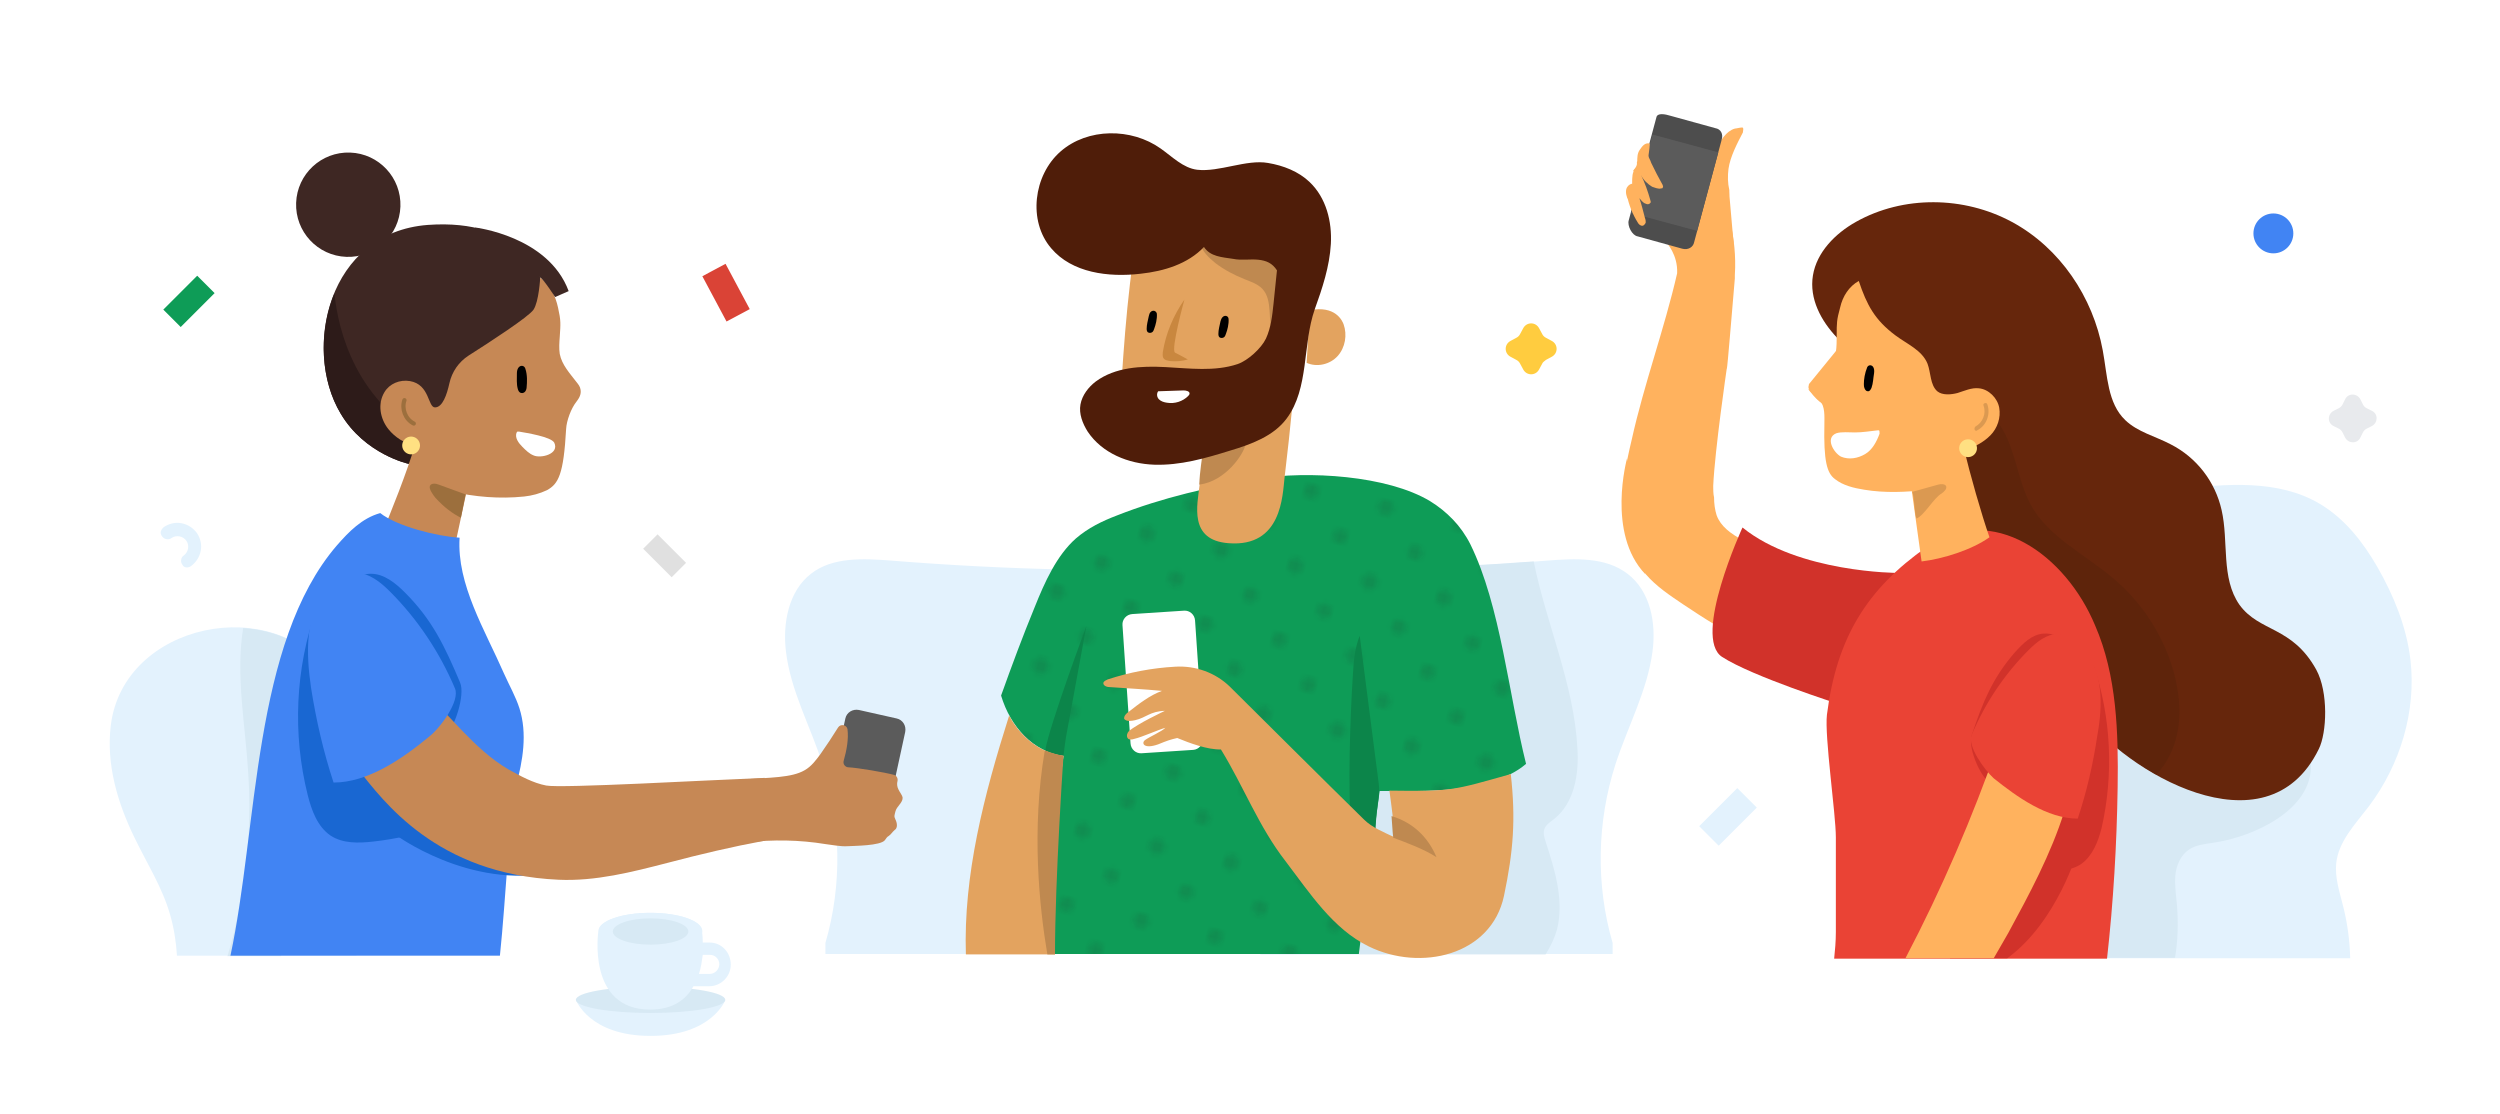 <?xml version="1.0" encoding="utf-8"?>
<!-- Generator: Adobe Illustrator 21.1.0, SVG Export Plug-In . SVG Version: 6.00 Build 0)  -->
<svg version="1.1" id="Layer_1" xmlns="http://www.w3.org/2000/svg" xmlns:xlink="http://www.w3.org/1999/xlink" x="0px" y="0px"
	 width="589.1px" height="262.4px" viewBox="0 0 589.1 262.4" style="enable-background:new 0 0 589.1 262.4;" xml:space="preserve"
	>
<style type="text/css">
	.st0{fill:none;}
	.st1{fill:#231F20;}
	.st2{fill:#E3F2FD;}
	.st3{fill:#D7E9F4;}
	.st4{fill:#0E9C57;}
	.st5{opacity:0.11;fill:url(#SVGID_1_);}
	.st6{fill:#5B5B5B;}
	.st7{fill:#3E2723;}
	.st8{fill:#2D1B19;}
	.st9{fill:#C68855;}
	.st10{fill:#4184F3;}
	.st11{fill:#1967D2;}
	.st12{fill:#66260C;}
	.st13{fill:#5E240B;}
	.st14{fill:#FFB25E;}
	.st15{fill:#D1322A;}
	.st16{fill:#EA4335;}
	.st17{fill:#FFE082;}
	.st18{fill:#DB9951;}
	.st19{fill:#FFFFFF;}
	.st20{fill:#4D4D4D;}
	.st21{fill:#E3A35F;}
	.st22{fill:#BF8950;}
	.st23{fill:#4F1D09;}
	.st24{fill:#0C854A;}
	.st25{fill:#C9873F;}
	.st26{fill:#FFCC3F;}
	.st27{fill:#E8EAED;}
	.st28{fill:#E0E0E0;}
	.st29{fill:#174EA6;}
	.st30{fill:none;stroke:#9C6F3D;stroke-linecap:round;stroke-linejoin:round;stroke-miterlimit:10;}
	.st31{fill:#9C6F3D;}
	.st32{fill:#DA4336;}
</style>
<pattern  y="262.4" width="28.8" height="28.8" patternUnits="userSpaceOnUse" id="_x31_0_dpi_20_x25_" viewBox="1.4 -30.2 28.8 28.8" style="overflow:visible;">
	<g>
		<rect x="1.4" y="-30.2" class="st0" width="28.8" height="28.8"/>
		<g>
			<circle class="st1" cx="30.2" cy="-1.4" r="1.4"/>
			<circle class="st1" cx="15.8" cy="-1.4" r="1.4"/>
			<circle class="st1" cx="30.2" cy="-15.8" r="1.4"/>
			<circle class="st1" cx="15.8" cy="-15.8" r="1.4"/>
			<circle class="st1" cx="8.6" cy="-8.6" r="1.4"/>
			<circle class="st1" cx="23" cy="-8.6" r="1.4"/>
			<circle class="st1" cx="8.6" cy="-23" r="1.4"/>
			<circle class="st1" cx="23" cy="-23" r="1.4"/>
		</g>
		<g>
			<circle class="st1" cx="1.4" cy="-1.4" r="1.4"/>
			<circle class="st1" cx="1.4" cy="-15.8" r="1.4"/>
		</g>
		<g>
			<circle class="st1" cx="30.2" cy="-30.2" r="1.4"/>
			<circle class="st1" cx="15.8" cy="-30.2" r="1.4"/>
		</g>
		<g>
			<circle class="st1" cx="1.4" cy="-30.2" r="1.4"/>
		</g>
	</g>
</pattern>
<path class="st2" d="M193.8,180c4.4,13.6,4.7,28.5,0.7,42.2l0,2.6H380l0-2.6c-4-13.7-3.7-28.6,0.7-42.2c2.9-8.9,7.5-17.3,8.7-26.5
	c0.9-6.7-0.5-14.2-5.9-18.3c-5.2-4-12.4-3.6-18.9-3.1c-13.6,1.1-27.3,1.8-41,2.1v-1.6c-12.1,0.8-24.2,1.4-36.3,1.7
	c-12.1-0.3-24.2-0.8-36.3-1.7v1.6c-13.7-0.3-27.3-1-41-2.1c-6.5-0.5-13.8-0.9-18.9,3.1c-5.3,4.1-6.7,11.7-5.9,18.3
	C186.3,162.8,191,171.2,193.8,180z"/>
<path class="st3" d="M366.9,219c1.7-6.8-0.5-14-2.7-20.7c-0.3-0.9-0.6-2-0.3-2.9c0.4-1.1,1.4-1.7,2.3-2.4c4.8-3.8,5.9-10.6,5.5-16.7
	c-0.8-15.1-7.3-29.2-10.3-44c-12.6,0.9-25.3,1.6-37.9,1.9v-1.6c-1.4,0.1-2.8,0.2-4.1,0.3c-1.7,4-3,8.3-4.3,12.4
	c-3.8,11.5-9,22.5-13.2,34c-4.1,11.4-7.2,23.5-6.4,35.6c0.2,3.2,0.7,6.4,1.4,9.5c0,0.2,0.1,0.3,0.1,0.5h67.2
	C365.4,223,366.3,221.1,366.9,219z"/>
<path class="st4" d="M250.6,178.1c-2.1,15.3-2.5,31.2-2,46.7h71.6c1.6-12.9,3-24.4,4.9-38.4c6.5-0.2,25.4,1.4,34.5-6.4
	c-4.1-16.4-6-37.2-13.1-51.7c-2.2-4.4-5.6-7.8-9.5-10.2c-10.1-6.1-28.9-7.2-40.6-5.3c-11.2,1.9-22.4,4.4-33.3,8.7
	c-3.4,1.3-6.7,2.9-9.6,5.4c-4.5,4-7.3,10.2-9.7,16.2c-2.8,6.8-5.4,13.8-7.9,20.8C238.1,171.3,243.5,177.2,250.6,178.1z"/>
<pattern  id="SVGID_1_" xlink:href="#_x31_0_dpi_20_x25_" patternTransform="matrix(1.206 0.261 -0.261 1.206 -541.485 3792.685)">
</pattern>
<path class="st5" d="M250.6,178.1c-2.1,15.3-2.5,31.2-2,46.7h71.6c1.6-12.9,3-24.4,4.9-38.4c6.5-0.2,25.4,1.4,34.5-6.4
	c-4.1-16.4-6-37.2-13.1-51.7c-2.2-4.4-5.6-7.8-9.5-10.2c-10.1-6.1-28.9-7.2-40.6-5.3c-11.2,1.9-22.4,4.4-33.3,8.7
	c-3.4,1.3-6.7,2.9-9.6,5.4c-4.5,4-7.3,10.2-9.7,16.2c-2.8,6.8-5.4,13.8-7.9,20.8C238.1,171.3,243.5,177.2,250.6,178.1z"/>
<path class="st6" d="M206.3,192l-8.9-2c-1.4-0.3-2.3-1.7-2-3.2l3.8-17.5c0.3-1.4,1.7-2.3,3.2-2l8.9,2c1.4,0.3,2.3,1.7,2,3.2
	l-3.8,17.5C209.1,191.4,207.7,192.3,206.3,192z"/>
<path class="st2" d="M40.1,215.6c0.9,3.1,1.4,6.4,1.6,9.6H84c0.1-11.4,0-22.7-0.4-34.1c-0.3-10.2,0.4-22.9-5.5-31.8
	c-13.3-19.9-49.1-12.6-52,11.7c-1.1,9.1,1.6,18.2,5.6,26.4C34.6,203.4,38.3,209.2,40.1,215.6z"/>
<path class="st3" d="M53.6,225.3h12.6c8-20.3,8.7-43,12.6-64.8c-0.2-0.4-0.4-0.7-0.7-1.1c-4.8-7.3-12.7-10.9-20.8-11.4
	c-1.8,11.1,0.5,22.8,1.2,34.2c0.7,10.4,0,21-2.1,31.2C55.8,217.4,54.8,221.4,53.6,225.3z"/>
<path class="st7" d="M127.3,65.4c0,0-4.3-14-26.5-12.4c-23.5,1.8-29.6,29.2-20.5,44.5c5.7,9.6,16,11.8,16,11.8l32.2-32.4L127.3,65.4
	z"/>
<path class="st8" d="M78.8,69.1c-3.8,9.2-3.3,20.5,1.5,28.4c5.7,9.6,16,11.8,16,11.8l5.4-5.4C83.9,95.1,79.7,78,78.8,69.1z"/>
<path class="st9" d="M106.2,115.8c5.7,1.3,11.5,1.8,17.3,1.2c1.9-0.2,3.7-0.7,5.4-1.5c2.7-1.5,3.9-3.7,4.5-14.4
	c0.1-2,1.2-4.9,2.4-6.4c0.7-0.9,1.2-1.8,1-2.9c-0.1-0.7-0.5-1.2-0.9-1.7c-1.6-2.1-3.5-4.1-4-6.7c-0.2-1.3-0.1-2.7,0-4
	c0.2-3.1,0.3-3.8-0.4-6.9c-0.6-2.8-1.9-5.4-4.2-7.1c0,0-0.3,5.7-1.6,7.6c-1.2,1.7-10.1,7.5-15.3,10.8c-2.3,1.5-3.9,3.8-4.5,6.5
	c-0.6,2.7-1.6,5.7-3.4,5.7c-1.7,0-1.2-5.4-5.9-6.2c-2.4-0.4-4.8,0.6-6,2.6c-1.7,2.8-1,6.3,0.9,8.7c1.6,2,3.8,3.3,6.2,4
	c-1.5,5.3-5.8,16.3-8,21.3c4.2,3.5,11.1,6.2,16.4,7.3l3.7-17.2"/>
<path class="st10" d="M117.8,225.2c1.4-13.2,2.3-34.1,3.8-40c1.6-6,2.7-12.3,0.8-18.3c-0.9-2.8-2.4-5.4-3.6-8.1
	c-4.5-10.3-11.2-21.1-10.5-32.1c-5.3-0.3-14.8-2.7-18.7-5.8c-4.3,1.2-7.4,4.4-10.2,7.6c-19.9,23.1-18.6,66.5-25.1,96.7H117.8z"/>
<path class="st11" d="M92.9,196.5c0,0,17.7,13.3,37.7,9s-23.5-17.3-23.5-17.3l-9.5,0.3"/>
<path class="st2" d="M477.5,225.8h76.3c-0.1-4.3-0.7-8.6-1.8-12.8c-0.8-3.1-1.8-6.3-1.5-9.5c0.5-5.2,4.5-9.3,7.7-13.5
	c7.4-9.8,11.2-22.4,9.8-34.5c-0.9-7.7-3.9-15.1-7.8-21.9c-3.4-5.9-7.7-11.4-13.6-14.9c-9.8-5.8-22.1-4.7-33.4-3.4l-35,38.8
	C482.5,177.9,482.2,202.3,477.5,225.8z"/>
<path class="st3" d="M512.5,225.8c0.7-4,0.8-8.2,0.5-12.3c-0.2-2.4-0.6-4.8-0.4-7.2c0.2-2.4,1.3-4.8,3.2-6.1
	c1.6-1.1,3.7-1.3,5.6-1.6c9.5-1.3,24.9-8.1,23-20.1c-0.8-5-5-9.1-8.5-12.5c-4.4-4.2-7.9-9.2-12.3-13.4c-7.5-7.3-19.3-10.2-28.9-6.3
	c-7,2.9-12,8.7-15.3,15.6c2.9,21.2,2.2,42.8-2,63.8H512.5z"/>
<g>
	<path class="st12" d="M491.1,168.3c9.2,13,42.9,33.6,55.3,8.2c1.9-3.8,2.3-13.4-0.6-18.7c-5.7-10.3-13.4-8.8-18.1-15.3
		c-4.4-6.3-2.5-14.9-4.2-22.3c-1.5-6.7-5.9-12.4-12-15.5c-3.6-1.9-7.8-2.9-10.7-5.7c-4.2-4-4.2-10.5-5.3-16.4
		c-2.3-12.6-10.1-24.2-21.4-30.3c-11.3-6.1-25.6-6.3-36.8,0c-4.8,2.7-9.2,7.1-10.1,12.6s1.9,10.7,5.7,14.7"/>
	<path class="st13" d="M444,97l47.1,71.2c3.4,4.6,9.7,10.1,17,14.3c1.7-1.7,2.9-3.8,3.8-5.9c2.5-6.1,1.9-13,0-19.3
		c-2.5-8.2-7.4-15.5-13.9-21c-6.7-5.7-15.3-9.7-19.5-17.4c-3.4-6.3-3.6-14.5-8.2-20L444,97z"/>
	<path class="st14" d="M404.5,121.4c-0.4-1.3-0.6-2.7-0.6-4.2c-0.2-0.8-0.2-1.9-0.2-2.7c0.4-8.6,3.2-27.7,3.2-27.7v0.2
		c0.2-0.8,1.1-12.2,1.9-21.4c0-0.2,0-0.6,0-0.8c0.6-9.2-2.3-16-1.7-16.6c0.2-0.4,0.4-1.9,0.4-3.4c-0.4-1.7-0.4-3.4-0.2-5
		c0.4-2.9,2.1-6.1,3.4-8.6c0-0.4,0.2-0.8,0-1.1c-0.2-0.2-1.5,0.2-1.9,0.2c-2.1,0.6-3.4,2.9-4.4,4.8l-15.1,18.7l3.4,3.4
		c0,0,2.7,2.8,2.5,7.2c-3,13.1-7.8,26.1-10.7,39.2c-1.3,5.5-2.5,10.9-1.5,16.2c0,5.7,1.3,11.3,4.8,15.5c2.5,2.9,5.7,5,8.8,7.1
		c4.8,3.2,9.9,6.5,15.3,9c1.7-5,4-10.1,6.7-14.7v-5C414.2,128.3,406.4,126.7,404.5,121.4z"/>
	<path class="st15" d="M433.3,165.9c0,0-20.4-6.5-27.5-11.1c-7.1-4.6,4.8-30.5,4.8-30.5c13.2,10.7,36.6,10.7,36.6,10.7"/>
	<path class="st16" d="M432.6,197.3c0,7.4,0,14.9,0,22.3c0,2.3-0.2,4.4-0.4,6.3h64.3c1.5-13.4,2.3-26.9,2.5-40.3
		c0.2-13-0.2-26.5-5.3-38.2c-6.9-16.6-24.2-29.2-39.7-18.5c-14.1,9.9-21.2,21.4-23.5,39.5C429.9,173.5,432.6,191.8,432.6,197.3z"/>
	<path class="st15" d="M459.5,225.8H473c11.8-8.6,16.6-25.4,16.6-25.4l-12.2-4.2l-6.5,6.1C470.9,202.3,460.6,218.1,459.5,225.8z"/>
	<g>
		<path class="st14" d="M450.5,115.7l2.3,16.6c5-0.6,11.8-2.7,16-5.7c-1.7-4.8-4.8-15.5-5.9-20.6c2.3-0.6,4.4-1.7,6.1-3.4
			c1.7-1.7,2.5-4.2,2.1-6.5c-0.4-2.3-2.5-4.4-4.8-4.6c-1.7-0.2-3.4,0.6-5,1.1c-1.5,0.4-3.6,0.6-4.8-0.4c-1.7-1.5-1.5-4.4-2.3-6.5
			c-1.3-3.2-4.8-4.6-7.6-6.7c-4.8-3.6-6.7-7.1-8.6-12.8c-2.3,1.3-3.8,3.6-4.4,6.3c-0.8,2.9-0.8,3.6-0.8,6.5c0,1.3,0,2.7-0.2,4
			c-0.6,2.5-2.5,4.2-4.2,6.1c-0.4,0.4-0.8,0.8-1.1,1.5c-0.4,1.3,0.6,2.7,1.5,3.8c1.3,1.3,1.1,3.8,1.1,5.5c-0.2,8.8,0.6,11.6,2.5,13
			c1.9,1.5,4.4,2.1,6.9,2.5c4.8,0.8,9.9,0.6,14.9,0"/>
		<path d="M440,86.5c-0.6,1.5-0.8,2.9-0.8,4c0,0.4,0,0.6,0.2,1.1c0.2,0.4,0.4,0.6,0.8,0.6s0.6-0.4,0.8-0.8c0.4-1.1,0.4-2.3,0.6-3.4
			C441.9,85.9,440.4,85.7,440,86.5z"/>
		
			<ellipse transform="matrix(0.136 -0.991 0.991 0.136 296.07 550.581)" class="st17" cx="463.5" cy="105.6" rx="2.1" ry="2.1"/>
		<path class="st18" d="M451.6,122.2c1.9-0.8,4-4.8,5.9-5.9c0.6-0.4,1.3-1.1,1.1-1.7c-0.2-0.6-1.3-0.6-1.9-0.4
			c-2.1,0.6-4,1.1-6.1,1.7C451.1,117,451.1,121,451.6,122.2z"/>
		<path class="st14" d="M426.6,90.1c-0.2,0.2-0.4,0.4-0.4,0.8c-0.2,0.6,0.2,1.1,0.6,1.5c0.4,0.6,1.1,1.1,1.5,1.7
			c0,0,1.5,0.8,1.7,0.8s-0.6-0.8-0.4-1.3c1.7-3.4,2.9-7.4,3.2-11.1L426.6,90.1z"/>
		<path class="st14" d="M431.6,92.6c0,0,0.4,3.8-1.5,2.9c-1.9-0.8-4-3.8-4-3.8"/>
	</g>
</g>
<path class="st15" d="M468.8,184.4c5.9,4,13.2,8.4,20.4,8c1.5-6.5,2.5-13.2,3.2-20c0.6-7.1,0.2-15.3-4.8-20.4
	c-1.7-1.7-3.8-2.9-6.1-2.7c-2.7,0.2-4.8,2.3-6.7,4.4c-5.3,6.1-7.6,11.8-10.1,19.3C463.5,175.8,466.5,182.8,468.8,184.4z"/>
<path class="st15" d="M467.7,201.7c4.4,1.5,9.2,2.5,13.9,3.2c2.9,0.4,6.3,0.4,8.8-1.3c2.7-1.9,4-5.3,4.8-8.4
	c2.9-12.6,2.3-26.3-1.9-38.5C482.2,169.5,475.3,186.7,467.7,201.7z"/>
<path class="st14" d="M449,225.8h20.8c1.1-1.9,2.3-4,3.4-5.9c5-9.2,10.1-18.7,13.2-28.6c2.9-8.8-6.3-12.8-14.1-16.4
	c-0.2-0.2-0.6-0.4-1.1-0.2c-0.2,0.2-0.4,0.6-0.4,0.8C464.8,192.6,457.6,209.4,449,225.8z"/>
<path class="st16" d="M469.8,183.4c5.5,4.4,12.6,9.5,19.8,9.5c2.1-6.3,3.6-12.8,4.6-19.5c1.3-7.1,1.5-15.3-3.4-20.8
	c-1.5-1.7-3.6-3.2-5.9-3.2c-2.7,0-5,1.9-6.9,3.8c-5.7,5.7-10.3,12.6-13.4,20C463.5,175.8,467.7,181.5,469.8,183.4z"/>
<path class="st19" d="M437.1,101.9c-1.3,0-3.2-0.2-4.4,0.2c-2.7,1.1-0.6,4.6,1.1,5.5c1.9,0.8,4,0.4,5.7-0.6s2.7-2.9,3.4-4.8
	c0-0.4,0-0.8-0.2-0.8h-0.2C440.6,101.6,438.9,101.9,437.1,101.9z"/>
<path class="st14" d="M402.4,52.3c0,0,2.5,5,4,0.2c1.5-4.6,0.4-9,0.4-9"/>
<g id="Layer_2">
	<path class="st20" d="M399.2,57.1l6.5-24.2c0.4-1.3-0.2-2.5-1.5-2.7l-10.5-2.9c-1.3-0.4-3.2-0.8-3.4,0.4l-6.5,24.2
		c-0.4,1.3,0.8,3.6,2.1,3.8l10.5,2.9C397.8,59,399,58.2,399.2,57.1z"/>
	<polygon class="st6" points="389.4,31.7 384.3,50.2 399.9,54.4 404.9,35.9 	"/>
	<path class="st14" d="M389.1,38.4c-0.2-0.8-0.8-1.3-0.6-2.1c0-0.2,0.4-2.5,0.2-2.5c-1.1-0.2-1.7,0.6-2.3,1.5
		c-0.6,0.8-0.6,1.9-0.6,2.9c0.2,0.4,0.2,0.8,0,1.1c0,0.2-0.2,0.2-0.4,0.4c-0.8,0.8-0.8,2.1-0.8,3.4c0,0.4,0,0.8-0.8,1.3
		c-0.2,0.2-0.2,0.4-0.4,0.6c-0.2,0.2,0,0.6,0,1.1c0.4,2.1,1.3,4.4,2.5,6.3c0.2,0.4,0.6,0.8,1.1,0.8c0.4,0,0.8-0.6,0.8-0.8
		c0-0.2,0-0.6-0.2-1.1c-0.4-1.5-0.8-3.2-1.3-4.6c0.4,0.4,0.8,1.1,1.5,1.3c0.4,0.2,0.8,0.2,1.1-0.2c0.2-0.2,0-0.4,0-0.6
		c-0.6-2.1-1.3-4.2-2.3-6.1c0.6,1.3,1.7,2.3,2.7,2.9c0.6,0.2,1.5,0.6,2.1,0.4c0.2,0,0.4,0,0.4-0.2c0.2-0.2,0-0.4,0-0.6
		C390.8,41.8,389.9,40.1,389.1,38.4z"/>
</g>
<path class="st21" d="M305.9,79.1c-0.5,8.3-1.8,21.8-3.2,33.4c-0.5,4.2-0.6,16.5-13.2,15.5c-9.4-0.7-7.4-8.9-6.8-13.9
	c0.8-6.1,1-10.4,1-10.4c-6,0.9-13.1,4.1-17.6-0.6c-2.1-2.2-2.2-5.5-2.1-8.6c0.8-13.3,2-30.9,4.9-43.9l39.8,6.3L305.9,79.1z"/>
<path class="st22" d="M283.5,105.8c3.2-0.9,6.6-1.3,10-1.1c-0.4,2.3-4.7,8.7-10.9,9.5C282.7,111,283.3,107.8,283.5,105.8z"/>
<path class="st22" d="M282.8,57.2c0.4,2,2,3.5,3.6,4.8c2.1,1.6,4.4,2.8,6.9,3.8c1.5,0.6,3,1.1,4.1,2.2c2.7,2.8,1.1,7.6,2.7,11.2
	c1.8-6.4,4.3-12.5,3.4-19.1C296.6,58.2,290,58.1,282.8,57.2z"/>
<path class="st21" d="M307.9,85.5c2.4,1.1,5.5,0.4,7.3-1.6s2.3-5,1.4-7.5c-0.3-0.8-1.9-4.5-8-3.3"/>
<path class="st23" d="M283.7,58.2c-3.8,4-9.4,5.7-14.9,6.3c-7.6,0.9-16.2-0.2-21.1-6c-5.5-6.4-4.2-17.2,2.2-22.8s16.7-5.6,23.6-0.7
	c2.7,1.9,5.3,4.6,8.6,5c5.2,0.6,11.6-2.5,16.7-1.6c3.6,0.6,7.2,2,9.8,4.5c3.9,3.7,5.3,9.3,5,14.6c-0.3,5.3-2,10.4-3.8,15.4
	c-2.9,8.3-1.3,18.6-6.6,25.7c-3.1,4.2-8.4,6.1-13.4,7.6c-5.8,1.8-11.7,3.5-17.8,3.3c-6.1-0.2-12.3-2.7-15.7-7.8
	c-1.2-1.9-2.1-4.2-1.7-6.4c0.4-2.2,1.9-4.1,3.6-5.4c4.6-3.4,10.7-3.7,16.4-3.4c5.7,0.3,11.6,1.1,17-0.7c2.4-0.8,5.6-3.7,6.7-6
	c1.2-2.6,1.5-5.5,1.8-8.3c0.3-2.6,0.5-5.2,0.8-7.8c-1.1-1.7-2.5-2.3-4.4-2.5s-4,0.2-5.9-0.2C288,60.6,285.2,60.5,283.7,58.2z"/>
<path d="M270.7,74.5c-0.2,1-0.5,2-0.5,3c0,0.4,0.1,0.8,0.5,0.9c0.3,0.1,0.7,0,0.9-0.2c0.2-0.2,0.3-0.5,0.4-0.8
	c0.3-0.8,0.7-2.2,0.6-3.5C272.4,73,271,72.8,270.7,74.5z"/>
<path d="M287.6,75.7c-0.2,1-0.5,2-0.5,3c0,0.4,0.1,0.8,0.5,0.9c0.3,0.1,0.7,0,0.9-0.2c0.2-0.2,0.3-0.5,0.4-0.8
	c0.3-0.8,0.7-2.2,0.6-3.5C289.4,74.2,288,74,287.6,75.7z"/>
<path class="st19" d="M278.9,92c0.6,0,1.5,0.2,1.4,0.8c0,0.2-0.2,0.3-0.3,0.5c-1.3,1.3-3.2,1.9-5,1.6c-0.7-0.1-1.4-0.3-1.9-0.8
	c-0.5-0.5-0.6-1.3-0.2-1.9L278.9,92z"/>
<path class="st19" d="M281.2,176.7l-12.2,0.8c-1.3,0.1-2.5-0.9-2.6-2.3l-1.9-27.9c-0.1-1.3,0.9-2.5,2.3-2.6l12.2-0.8
	c1.3-0.1,2.5,0.9,2.6,2.3l1.9,27.9C283.5,175.4,282.5,176.6,281.2,176.7z"/>
<path class="st24" d="M318.4,196.5c-0.8-10.8-0.3-26.8,0.4-37.6c0.2-3.3,0.4-6,1.6-9.1c1.5,11.7,3,23.3,4.5,35
	c0.3,2.1-0.3,4.6-0.5,6.7c-0.2,1.4-0.5,8.7-0.5,10.2c-0.8-0.6-2.9-1.6-3.7-2.2C319.3,198.9,318.5,197.5,318.4,196.5z"/>
<path class="st21" d="M356,182.4c1.2,10.7,0.6,18.2-1.6,28.7c-3,14.1-19.7,17.9-31.9,11.9c-8.4-4.1-13.9-12.6-19.6-20.1
	c-6.3-8.1-9.8-17.5-15.2-26.3c-3.1,0.1-7.4-1.5-10.3-2.7c-1.7,0.4-2.3,0.6-4.5,1.5c-3.4,1.2-4-0.3-3.1-1c0.9-0.7,4.1-2.1,4.8-2.9
	c-1.8,0.5-5.5,2.2-7.3,2.6c-0.6,0.2-1.3,0.3-1.6-0.2c-0.3-0.5-0.1-1.2,0.3-1.6c1.9-1.7,8.5-4.8,8.5-4.8c-3.5,0.1-4.4,1.6-7,2.2
	c-0.9,0.2-2,0.4-2.6-0.3c-0.1-0.7,0.5-1.3,1.1-1.7c2.3-1.8,5-3.9,7.8-4.9c-4.1-0.4-8.3-0.6-12.4-0.9c-0.7,0-1.5-0.4-1.4-1
	c0.1-0.4,0.6-0.6,1-0.8c5.2-1.7,10.5-2.7,15.9-3c4.8-0.3,9.5,1.4,12.9,4.7c10.5,10.4,21,20.9,31.6,31.3c1.9,1.9,4.7,3,7.2,4.2
	c-0.2-3.6-0.7-7.4-1.2-11C342.1,186.5,342.2,186.3,356,182.4z"/>
<path class="st24" d="M250.6,178.1c0,0,0.5-4.4,0.9-6.1c1.5-8.2,3-16.3,4.5-24.5c0,0-8.7,23.4-9.7,29.3
	C246.2,176.8,247.8,177.7,250.6,178.1z"/>
<path class="st22" d="M328.3,197.4c3.2,1.2,7.3,2.7,10.2,4.6c-2-4.8-5.6-8.2-10.6-9.7C328.1,194.7,328.1,195.7,328.3,197.4z"/>
<path class="st25" d="M279.9,84.7c-1.3,0.4-2.7,0.5-4,0.4c-0.7-0.1-1.5-0.2-1.8-0.8c-0.2-0.4-0.1-0.9-0.1-1.3
	c0.7-4.4,2.5-8.7,5.1-12.4c0,0-3.3,11.9-2.2,12.5C278.1,83.7,279.9,84.7,279.9,84.7z"/>
<g>
	<g>
		<path class="st26" d="M364.3,84.8l1.3-0.7c1.6-0.8,1.6-3,0-3.8l-1.3-0.7c-0.4-0.2-0.7-0.5-0.9-0.9l-0.7-1.3c-0.8-1.6-3-1.6-3.8,0
			l-0.7,1.3c-0.2,0.4-0.5,0.7-0.9,0.9l-1.3,0.7c-1.6,0.8-1.6,3,0,3.8l1.3,0.7c0.4,0.2,0.7,0.5,0.9,0.9l0.7,1.3c0.8,1.6,3,1.6,3.8,0
			l0.7-1.3C363.5,85.4,363.9,85.1,364.3,84.8z"/>
	</g>
</g>
<g>
	<g>
		<path class="st27" d="M557.7,101l1.2-0.6c1.5-0.8,1.5-2.9,0-3.6l-1.2-0.6c-0.4-0.2-0.7-0.5-0.9-0.9l-0.6-1.2
			c-0.8-1.5-2.9-1.5-3.6,0l-0.6,1.2c-0.2,0.4-0.5,0.7-0.9,0.9l-1.2,0.6c-1.5,0.8-1.5,2.9,0,3.6l1.2,0.6c0.4,0.2,0.7,0.5,0.9,0.9
			l0.6,1.2c0.8,1.5,2.9,1.5,3.6,0l0.6-1.2C557,101.5,557.3,101.2,557.7,101z"/>
	</g>
</g>
<rect x="154.2" y="126.2" transform="matrix(0.707 -0.707 0.707 0.707 -46.693 149.099)" class="st28" width="4.8" height="9.5"/>
<path class="st14" d="M385.7,38.2c0,0,0.3,0.7-0.7,1.8s3.4-0.5,3.4-0.5l-1.4-1.1l-0.6-0.9"/>
<path class="st14" d="M384.5,43.3c0,0-1.9,0.4-1.2,2.9s2.4-2,2.4-2L384.5,43.3z"/>
<ellipse transform="matrix(3.560043e-02 -0.999 0.999 3.560043e-02 30.992 128.541)" class="st7" cx="82.1" cy="48.2" rx="12.3" ry="12.3"/>
<g>
	<path class="st11" d="M108.4,160.8c-3.6-8.5-6.5-14.7-13-21.2c-2.2-2.2-4.9-4.4-8-4.4c-2.6,0-5,1.6-6.7,3.5
		c-5.4,6.2-5.1,15.4-3.9,23.6c1.2,7.6,2.9,15,5.3,22.3c8.1,0,16.2-5.6,22.5-10.8C107.1,171.8,109.7,163.7,108.4,160.8z"/>
	<path class="st11" d="M74.5,143.6c-4.9,14-5.6,29.3-2,43.7c0.9,3.6,2.3,7.5,5.4,9.6c2.9,1.9,6.6,1.8,10.1,1.4
		c5.4-0.6,10.6-1.8,15.7-3.6C95,177.6,87,158.1,74.5,143.6z"/>
	<path class="st9" d="M180.2,183.3c-12.9,0.5-48.1,2.5-51.5,1.8c-3.1-0.6-6-2.2-8.9-3.8c-8.2-4.8-14-13.2-21.2-19.6l-14.2,19.6
		c5.9,7.4,18.4,24.7,47.2,26c8.7,0.4,17.3-1.8,25.8-4c7.6-2,15.2-3.8,22.8-5.2V183.3z"/>
	<path class="st10" d="M107.2,162.2c-3.6-8.5-8.8-16.3-15.3-22.8c-2.2-2.2-4.9-4.4-8-4.4c-2.6,0-5,1.6-6.7,3.5
		c-5.4,6.2-5.1,15.4-3.9,23.6c1.2,7.6,2.9,15,5.3,22.3c8.1,0,16.2-5.6,22.5-10.8C103.6,171.7,108.5,165.2,107.2,162.2z"/>
</g>
<path d="M121.8,88c0,1.2-0.1,2.5,0.2,3.6c0.1,0.4,0.3,0.9,0.8,1c0.4,0.1,0.8-0.1,1-0.4s0.3-0.7,0.3-1c0.1-1.1,0.2-2.8-0.3-4.3
	C123.5,85.8,121.8,85.9,121.8,88z"/>
<path class="st30" d="M95.3,94.3c-0.7,2,0.2,4.5,2.2,5.5"/>
<ellipse transform="matrix(0.998 -5.828599e-02 5.828599e-02 0.998 -5.953 5.829)" class="st17" cx="96.9" cy="105" rx="2.1" ry="2.1"/>
<path class="st31" d="M109.7,116.5c-2.1-0.8-4.2-1.5-6.3-2.3c-0.7-0.3-1.8-0.4-2.1,0.3c-0.3,0.7,0.8,2.2,1.3,2.8c2,2.2,4,3.7,6,4.7
	L109.7,116.5z"/>
<path class="st19" d="M122.3,101.7c-0.1,0-0.3,0-0.4,0c-0.1,0.1-0.1,0.2-0.2,0.3c-0.4,1.2,0.5,2.4,1.4,3.3c0.8,0.8,1.6,1.6,2.6,2
	c1.7,0.8,6.2-0.3,4.9-3C129.8,102.9,124,102,122.3,101.7z"/>
<path class="st7" d="M111.9,53.6c0,0,17.3,2,22.1,15l-3.2,1.4c0,0-2.7-4.2-3.5-4.6"/>
<path class="st18" d="M465.7,101.5c-0.2,0-0.4-0.1-0.4-0.3c-0.1-0.2,0-0.5,0.2-0.7c1.7-0.9,2.6-3.1,1.9-4.9c-0.1-0.3,0-0.5,0.3-0.6
	c0.3-0.1,0.5,0,0.6,0.3c0.8,2.3-0.2,5-2.4,6.1C465.9,101.5,465.8,101.5,465.7,101.5z"/>
<path class="st14" d="M383.4,108c0,0-4.9,17.7,4.3,27.3"/>
<path class="st9" d="M174.6,183.7c6.9-0.5,11.9-0.4,15-2.2c1.6-0.9,2.7-2.4,3.8-3.9c1.4-2,2.8-4.1,4.1-6.2c0.6-0.9,2-0.6,2.2,0.4
	c0.3,2.4-0.2,5-0.9,7.5c-0.2,0.7,0.3,1.4,1,1.5c2.3,0.1,8.7,1.2,10.9,1.8c0.6,0.2,0.9,0.8,0.8,1.4c-0.2,0.7-0.1,1.4,0.2,2
	c0.3,0.7,0.9,1.3,1,2c0,1.2-1.4,2-1.7,3.2c-0.2,0.9-0.4,1.1,0,1.9c0.4,0.8,0.6,2-0.2,2.5c-0.6,0.5-0.8,1-1.4,1.4
	c-0.4,0.2-0.6,0.6-0.9,1c-1.1,1.3-7.1,1.3-8.8,1.4c-1.7,0.1-3.5-0.3-5.2-0.5c-6.1-1-12.3-1.1-18.5-0.4c-1.1,0.1-2.3,0.3-3.4,0.1
	c-1.1-0.2-2-0.7-3-1.3c-3.4-1.9-6.6-4.2-9.6-6.6"/>
<polyline class="st14" points="407.4,44.7 408.5,57.3 403.5,53.4 404,46.7 "/>
<path class="st21" d="M248.6,224.8c-0.4-11.3-0.4-29.6,2-46.7c-8.9-1.1-12.8-9.5-12.8-9.5c-6,18.9-10.8,37.7-10.2,56.3H248.6z"/>
<path class="st22" d="M248.6,224.8c0-17.7,2-46.7,2-46.7c-2.7-0.5-4.4-1.3-4.4-1.3c-3.2,18.7-1.3,36.9,0.6,48.1H248.6z"/>
<rect x="38.9" y="68.1" transform="matrix(0.707 -0.707 0.707 0.707 -37.17 52.317)" class="st4" width="11.3" height="5.8"/>
<path class="st2" d="M45,133.4c1.2-0.9,2-2.1,2.3-3.6c0.3-1.5-0.1-3-0.9-4.2c-0.9-1.2-2.1-2-3.6-2.3c-1.5-0.3-3,0.1-4.2,0.9
	c-0.1,0.1-0.2,0.2-0.3,0.3c-0.2,0.2-0.3,0.5-0.4,0.7l0,0c-0.1,0.4,0,0.8,0.3,1.2c0.5,0.7,1.5,0.9,2.2,0.4c1.1-0.8,2.7-0.5,3.5,0.6
	c0.8,1.1,0.5,2.7-0.6,3.5c-0.3,0.2-0.6,0.6-0.6,1c-0.1,0.4,0,0.8,0.3,1.2C43.3,133.8,44.3,133.9,45,133.4z"/>
<rect x="400.9" y="189.2" transform="matrix(0.707 -0.707 0.707 0.707 -16.804 344.356)" class="st2" width="12.7" height="6.5"/>
<rect x="168" y="62.9" transform="matrix(0.882 -0.471 0.471 0.882 -12.302 88.739)" class="st32" width="6.2" height="12.1"/>
<circle class="st10" cx="535.7" cy="55" r="4.7"/>
<g id="XMLID_2_">
	<path class="st2" d="M153.3,232.5l-17.6,3.1c0,0,3.1,8.5,17.6,8.5c14.4,0,17.6-8.4,17.6-8.4L153.3,232.5z"/>
	<ellipse id="XMLID_5_" class="st3" cx="153.3" cy="235.6" rx="17.6" ry="3.1"/>
	<path class="st2" d="M167.2,222.1h-1.6c0-1.6-0.2-2.7-0.2-2.7c0-2.4-5.4-4.3-12.2-4.3c-6.7,0-12.2,1.9-12.2,4.3
		c0,0-2.8,18.5,12.2,18.5c5.4,0,8.5-2.4,10.2-5.5h3.7c2.8,0,5.1-2.3,5.1-5.1S170.1,222.1,167.2,222.1z M167.2,229.5h-2.5
		c0.5-1.5,0.7-3.1,0.9-4.5h1.7c1.2,0,2.2,1,2.2,2.2S168.5,229.5,167.2,229.5z"/>
	<ellipse id="XMLID_4_" class="st2" cx="153.3" cy="219.4" rx="12.2" ry="4.3"/>
	<ellipse id="XMLID_3_" class="st3" cx="153.3" cy="219.5" rx="8.9" ry="3.1"/>
</g>
</svg>
